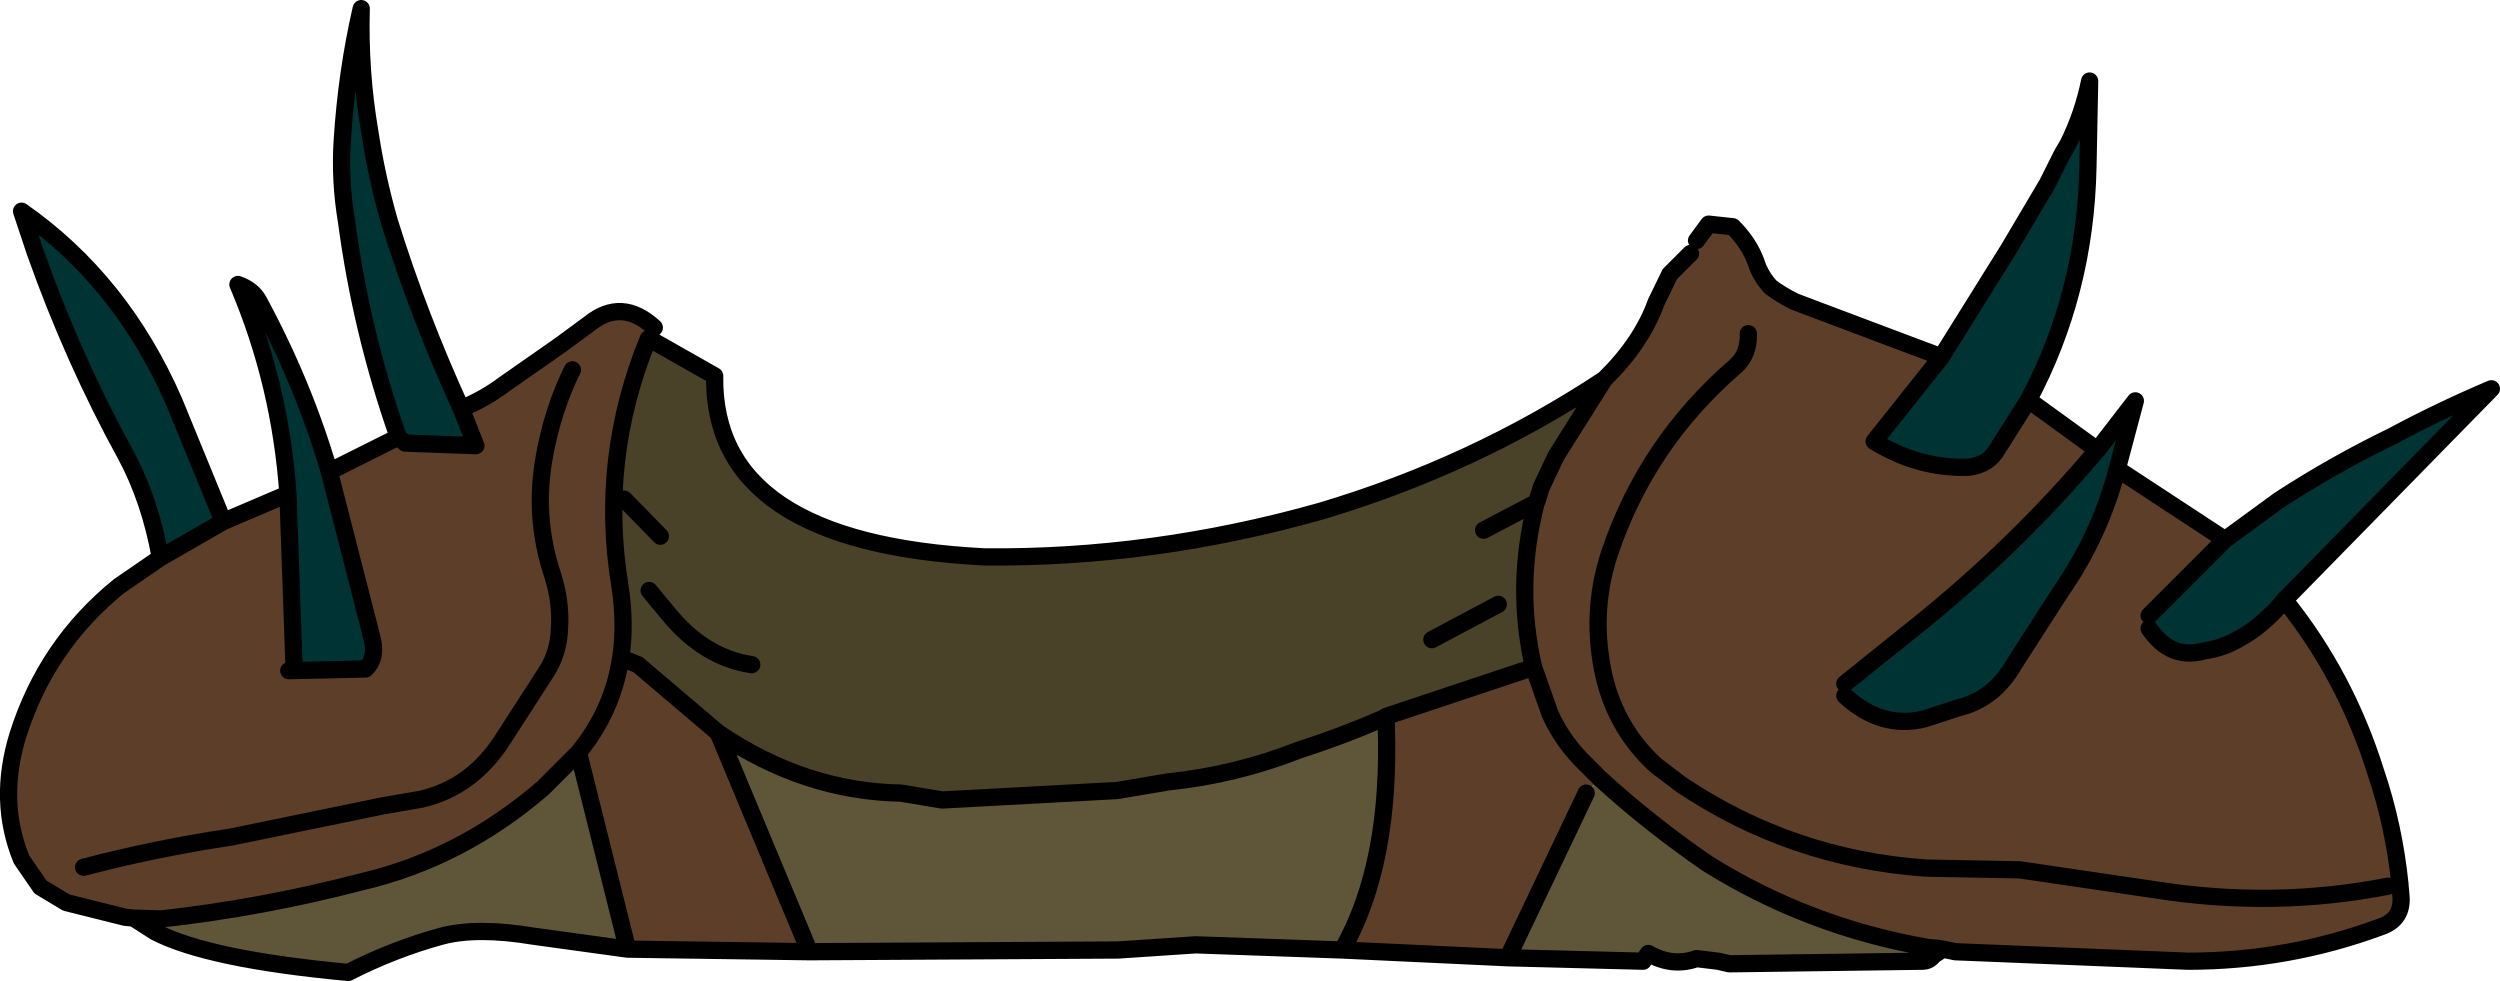 <?xml version="1.0" encoding="UTF-8" standalone="no"?>
<svg xmlns:xlink="http://www.w3.org/1999/xlink" height="56.9px" width="145.0px" xmlns="http://www.w3.org/2000/svg">
  <g transform="matrix(1.0, 0.0, 0.0, 1.0, 63.1, 45.75)">
    <path d="M69.4 -10.95 Q68.2 -9.5 66.85 -8.75 65.85 -8.15 64.75 -8.0 62.8 -7.45 61.55 -9.3 L61.55 -10.05 65.95 -14.45 69.1 -16.75 Q72.25 -18.8 75.65 -20.45 78.45 -21.95 81.4 -23.2 L69.4 -10.95 M59.7 -18.55 Q58.7 -14.7 56.4 -11.4 L53.7 -7.2 Q52.55 -5.2 50.5 -4.7 L48.5 -4.05 Q46.0 -3.45 43.9 -5.4 L43.9 -6.1 48.2 -9.55 Q53.85 -14.1 58.5 -19.6 L58.55 -19.65 60.75 -22.5 59.7 -18.55 M54.55 -22.55 L52.75 -19.7 Q52.25 -18.8 51.1 -18.65 48.2 -18.55 45.6 -20.15 L49.5 -25.05 53.4 -31.3 55.65 -35.1 56.5 -36.8 56.85 -37.4 Q57.7 -39.1 58.1 -41.05 L58.0 -36.05 Q57.85 -28.75 54.55 -22.55 M-46.4 -17.1 Q-46.85 -23.5 -49.3 -29.25 -48.45 -28.95 -48.1 -28.3 -45.5 -23.5 -44.0 -18.4 L-41.5 -8.65 Q-41.25 -7.55 -41.9 -6.95 L-46.35 -6.85 -46.05 -7.2 -46.4 -17.1 M-40.0 -20.4 Q-42.15 -26.5 -43.0 -32.9 -43.4 -35.25 -43.25 -37.6 -43.0 -41.55 -42.15 -45.25 -42.25 -41.6 -41.65 -38.1 -41.25 -35.45 -40.5 -32.85 -38.8 -27.4 -36.35 -22.05 L-35.5 -19.9 -39.6 -20.05 -40.0 -20.4 M-53.8 -13.4 Q-54.4 -16.75 -55.8 -19.35 -58.85 -24.9 -61.05 -31.1 L-61.85 -33.5 Q-56.05 -29.45 -53.0 -22.45 L-50.15 -15.5 -53.8 -13.4" fill="#003333" fill-rule="evenodd" stroke="none"/>
    <path d="M29.95 -23.75 L27.15 -19.3 26.3 -17.5 26.05 -16.7 26.0 -16.6 Q24.75 -11.75 25.85 -7.05 L17.3 -4.2 17.15 -4.1 Q14.75 -3.05 12.25 -2.25 8.55 -0.8 4.65 -0.4 L1.7 0.1 -8.45 0.65 -10.85 0.25 Q-16.45 0.15 -21.45 -3.25 L-26.1 -7.2 -27.1 -7.6 Q-26.8 -9.55 -27.15 -11.8 -28.35 -19.15 -25.5 -26.1 L-25.35 -26.05 -21.65 -23.95 Q-21.8 -14.25 -6.0 -13.45 3.75 -13.35 13.5 -16.1 22.4 -18.75 29.95 -23.75 M22.95 -15.0 L26.0 -16.6 22.95 -15.0 M19.95 -8.65 L23.8 -10.7 19.95 -8.65 M-26.9 -16.8 L-24.8 -14.65 -26.9 -16.8 M-25.45 -11.5 L-24.25 -10.05 Q-22.2 -7.6 -19.5 -7.2 -22.2 -7.6 -24.25 -10.05 L-25.45 -11.5" fill="#4a4129" fill-rule="evenodd" stroke="none"/>
    <path d="M35.3 -31.8 L36.0 -32.75 37.4 -32.6 Q38.35 -31.65 38.75 -30.55 39.0 -29.75 39.6 -29.1 40.2 -28.65 41.0 -28.25 L49.5 -25.05 45.6 -20.15 Q48.2 -18.55 51.1 -18.65 52.25 -18.8 52.75 -19.7 L54.55 -22.55 58.55 -19.65 58.5 -19.6 Q53.85 -14.1 48.2 -9.55 L43.9 -6.1 43.9 -5.4 Q46.0 -3.45 48.5 -4.05 L50.5 -4.7 Q52.55 -5.2 53.7 -7.2 L56.4 -11.4 Q58.7 -14.7 59.7 -18.55 L65.95 -14.45 61.55 -10.05 61.55 -9.3 Q62.8 -7.45 64.75 -8.0 65.85 -8.15 66.85 -8.75 68.2 -9.5 69.4 -10.95 72.95 -6.55 74.7 -0.95 75.75 2.15 76.1 5.55 L76.1 5.6 76.15 6.15 Q76.3 7.55 75.0 8.0 69.6 10.0 63.8 10.0 L50.3 9.45 49.6 9.3 49.5 9.3 49.3 9.25 48.7 9.2 Q41.8 8.0 35.95 4.35 32.6 2.05 29.7 -0.6 L28.85 -1.45 Q27.55 -2.7 26.8 -4.35 L25.85 -7.05 26.8 -4.35 Q27.55 -2.7 28.85 -1.45 L29.7 -0.6 28.9 0.25 24.35 9.8 14.75 9.35 Q17.6 4.35 17.3 -3.8 L17.3 -4.2 25.85 -7.05 Q24.75 -11.75 26.0 -16.6 L26.05 -16.7 26.3 -17.5 27.15 -19.3 29.95 -23.75 Q32.1 -25.85 32.95 -28.2 L33.75 -29.85 34.95 -31.05 35.3 -31.8 M-21.45 -3.25 L-16.15 9.45 -26.7 9.3 -29.55 -2.1 -31.6 -0.05 Q-36.35 4.05 -42.15 5.4 -47.9 6.9 -53.75 7.55 L-55.35 7.5 -55.85 7.45 -59.25 6.6 -60.75 5.7 -61.85 4.1 Q-63.25 0.7 -62.05 -3.15 -60.4 -8.35 -56.2 -11.75 L-53.8 -13.4 -50.15 -15.5 -46.4 -17.1 -46.05 -7.2 -46.35 -6.85 -41.9 -6.95 Q-41.25 -7.55 -41.5 -8.65 L-44.0 -18.4 -40.0 -20.4 -39.6 -20.05 -35.5 -19.9 -36.35 -22.05 Q-35.0 -22.6 -33.8 -23.5 L-30.65 -25.7 -28.95 -26.95 Q-27.05 -28.5 -25.15 -26.75 L-25.35 -26.05 -25.5 -26.1 Q-28.35 -19.15 -27.15 -11.8 -26.8 -9.55 -27.1 -7.6 L-26.1 -7.2 -21.45 -3.25 M38.3 -26.4 Q38.35 -25.2 37.55 -24.5 32.4 -20.05 30.25 -13.65 29.1 -10.15 29.95 -6.45 30.7 -3.4 32.95 -1.35 L34.4 -0.25 Q40.8 4.05 48.6 4.6 L54.05 4.7 61.85 5.85 Q68.75 6.95 75.4 5.65 68.75 6.95 61.85 5.85 L54.05 4.7 48.6 4.6 Q40.8 4.05 34.4 -0.25 L32.95 -1.35 Q30.7 -3.4 29.95 -6.45 29.1 -10.15 30.25 -13.65 32.4 -20.05 37.55 -24.5 38.35 -25.2 38.3 -26.4 M-27.1 -7.6 Q-27.55 -4.55 -29.55 -2.1 -27.55 -4.55 -27.1 -7.6 M-29.9 -24.3 Q-31.05 -22.0 -31.55 -19.15 -32.15 -15.7 -31.05 -12.4 -30.55 -10.85 -30.65 -9.3 -30.7 -7.9 -31.4 -6.8 L-33.85 -3.0 Q-35.65 -0.1 -38.65 0.6 L-40.95 1.0 -49.7 2.8 Q-54.05 3.45 -58.25 4.55 -54.05 3.45 -49.7 2.8 L-40.95 1.0 -38.65 0.6 Q-35.65 -0.1 -33.85 -3.0 L-31.4 -6.8 Q-30.7 -7.9 -30.65 -9.3 -30.55 -10.85 -31.05 -12.4 -32.15 -15.7 -31.55 -19.15 -31.05 -22.0 -29.9 -24.3" fill="#5d3e29" fill-rule="evenodd" stroke="none"/>
    <path d="M29.7 -0.6 Q32.6 2.05 35.95 4.35 41.8 8.0 48.7 9.2 L48.4 10.0 37.2 10.15 36.55 10.0 35.3 9.85 Q33.9 10.35 32.5 9.55 L32.2 10.0 24.35 9.8 28.9 0.25 29.7 -0.6 M17.3 -3.8 Q17.6 4.35 14.75 9.35 L6.25 9.05 1.75 9.35 -16.15 9.45 -21.45 -3.25 Q-16.45 0.15 -10.85 0.25 L-8.45 0.65 1.7 0.1 4.65 -0.4 Q8.55 -0.8 12.25 -2.25 14.75 -3.05 17.15 -4.1 L17.3 -3.8 M-53.75 7.55 Q-47.9 6.9 -42.15 5.4 -36.35 4.05 -31.6 -0.05 L-29.55 -2.1 -26.7 9.3 -32.15 8.55 Q-35.45 8.0 -37.5 8.55 -40.25 9.3 -42.9 10.65 -51.0 9.9 -54.1 8.3 L-53.75 7.55" fill="#5f5539" fill-rule="evenodd" stroke="none"/>
    <path d="M49.5 -25.05 L41.0 -28.25 Q40.2 -28.65 39.6 -29.1 39.0 -29.75 38.75 -30.55 38.35 -31.65 37.4 -32.6 L36.0 -32.75 35.3 -31.8 M34.95 -31.05 L33.75 -29.85 32.95 -28.2 Q32.1 -25.85 29.95 -23.75 L27.15 -19.3 26.3 -17.5 26.05 -16.7 26.0 -16.6 Q24.75 -11.75 25.85 -7.05 L26.8 -4.35 Q27.55 -2.7 28.85 -1.45 L29.7 -0.6 Q32.6 2.05 35.95 4.35 41.8 8.0 48.7 9.2 L49.3 9.25 49.5 9.3 49.6 9.3 50.3 9.45 63.8 10.0 Q69.6 10.0 75.0 8.0 76.3 7.55 76.15 6.15 L76.1 5.6 76.1 5.55 Q75.75 2.15 74.7 -0.95 72.95 -6.55 69.4 -10.95 68.2 -9.5 66.85 -8.75 65.85 -8.15 64.75 -8.0 62.8 -7.45 61.55 -9.3 M61.55 -10.05 L65.95 -14.45 59.7 -18.55 Q58.7 -14.7 56.4 -11.4 L53.7 -7.2 Q52.55 -5.2 50.5 -4.7 L48.5 -4.05 Q46.0 -3.45 43.9 -5.4 M43.9 -6.1 L48.2 -9.55 Q53.85 -14.1 58.5 -19.6 L58.55 -19.65 54.55 -22.55 52.75 -19.7 Q52.25 -18.8 51.1 -18.65 48.2 -18.55 45.6 -20.15 L49.5 -25.05 53.4 -31.3 55.65 -35.1 56.5 -36.8 56.85 -37.4 Q57.7 -39.1 58.1 -41.05 L58.0 -36.05 Q57.85 -28.75 54.55 -22.55 M17.15 -4.1 L17.3 -4.2 25.85 -7.05 M17.3 -4.2 L17.3 -3.8 Q17.6 4.35 14.75 9.35 L24.35 9.8 28.9 0.25 M17.15 -4.1 Q14.75 -3.05 12.25 -2.25 8.55 -0.8 4.65 -0.4 L1.7 0.1 -8.45 0.65 -10.85 0.25 Q-16.45 0.15 -21.45 -3.25 L-16.15 9.45 1.75 9.35 6.25 9.05 14.75 9.35 M26.0 -16.6 L22.95 -15.0 M75.4 5.65 Q68.75 6.95 61.85 5.85 L54.05 4.7 48.6 4.6 Q40.8 4.05 34.4 -0.25 L32.95 -1.35 Q30.7 -3.4 29.95 -6.45 29.1 -10.15 30.25 -13.65 32.4 -20.05 37.55 -24.5 38.35 -25.2 38.3 -26.4 M29.95 -23.75 Q22.4 -18.75 13.5 -16.1 3.75 -13.35 -6.0 -13.45 -21.8 -14.25 -21.65 -23.95 L-25.35 -26.05 -25.5 -26.1 Q-28.35 -19.15 -27.15 -11.8 -26.8 -9.55 -27.1 -7.6 L-26.1 -7.2 -21.45 -3.25 M23.8 -10.7 L19.95 -8.65 M65.95 -14.45 L69.1 -16.75 Q72.25 -18.8 75.65 -20.45 78.45 -21.95 81.4 -23.2 L69.4 -10.95 M58.55 -19.65 L60.75 -22.5 59.7 -18.55 M48.4 10.0 Q48.8 10.0 49.05 9.65 L49.6 9.3 M24.35 9.8 L32.2 10.0 32.5 9.55 Q33.9 10.35 35.3 9.85 L36.55 10.0 37.2 10.15 48.4 10.0 M-46.4 -17.1 Q-46.85 -23.5 -49.3 -29.25 -48.45 -28.95 -48.1 -28.3 -45.5 -23.5 -44.0 -18.4 L-40.0 -20.4 Q-42.15 -26.5 -43.0 -32.9 -43.4 -35.25 -43.25 -37.6 -43.0 -41.55 -42.15 -45.25 -42.25 -41.6 -41.65 -38.1 -41.25 -35.45 -40.5 -32.85 -38.8 -27.4 -36.35 -22.05 -35.0 -22.6 -33.8 -23.5 L-30.65 -25.7 -28.95 -26.95 Q-27.05 -28.5 -25.15 -26.75 M-50.15 -15.5 L-53.0 -22.45 Q-56.05 -29.45 -61.85 -33.5 L-61.05 -31.1 Q-58.85 -24.9 -55.8 -19.35 -54.4 -16.75 -53.8 -13.4 L-50.15 -15.5 -46.4 -17.1 -46.05 -7.2 M-46.35 -6.85 L-41.9 -6.95 Q-41.25 -7.55 -41.5 -8.65 L-44.0 -18.4 M-53.8 -13.4 L-56.2 -11.75 Q-60.4 -8.35 -62.05 -3.15 -63.25 0.7 -61.85 4.1 L-60.75 5.7 -59.25 6.6 -55.85 7.45 -55.35 7.5 -53.75 7.55 Q-47.9 6.9 -42.15 5.4 -36.35 4.05 -31.6 -0.05 L-29.55 -2.1 Q-27.55 -4.55 -27.1 -7.6 M-24.8 -14.65 L-26.9 -16.8 M-58.25 4.55 Q-54.05 3.45 -49.7 2.8 L-40.95 1.0 -38.65 0.6 Q-35.65 -0.1 -33.85 -3.0 L-31.4 -6.8 Q-30.7 -7.9 -30.65 -9.3 -30.55 -10.85 -31.05 -12.4 -32.15 -15.7 -31.55 -19.15 -31.05 -22.0 -29.9 -24.3 M-36.35 -22.05 L-35.5 -19.9 -39.6 -20.05 -40.0 -20.4 M-19.5 -7.2 Q-22.2 -7.6 -24.25 -10.05 L-25.45 -11.5 M-26.7 9.3 L-32.15 8.55 Q-35.45 8.0 -37.5 8.55 -40.25 9.3 -42.9 10.65 -51.0 9.9 -54.1 8.3 L-55.35 7.5 M-26.7 9.3 L-16.15 9.45 M-29.55 -2.1 L-26.7 9.3" fill="none" stroke="#000000" stroke-linecap="round" stroke-linejoin="round" stroke-width="1.0"/>
  </g>
</svg>
